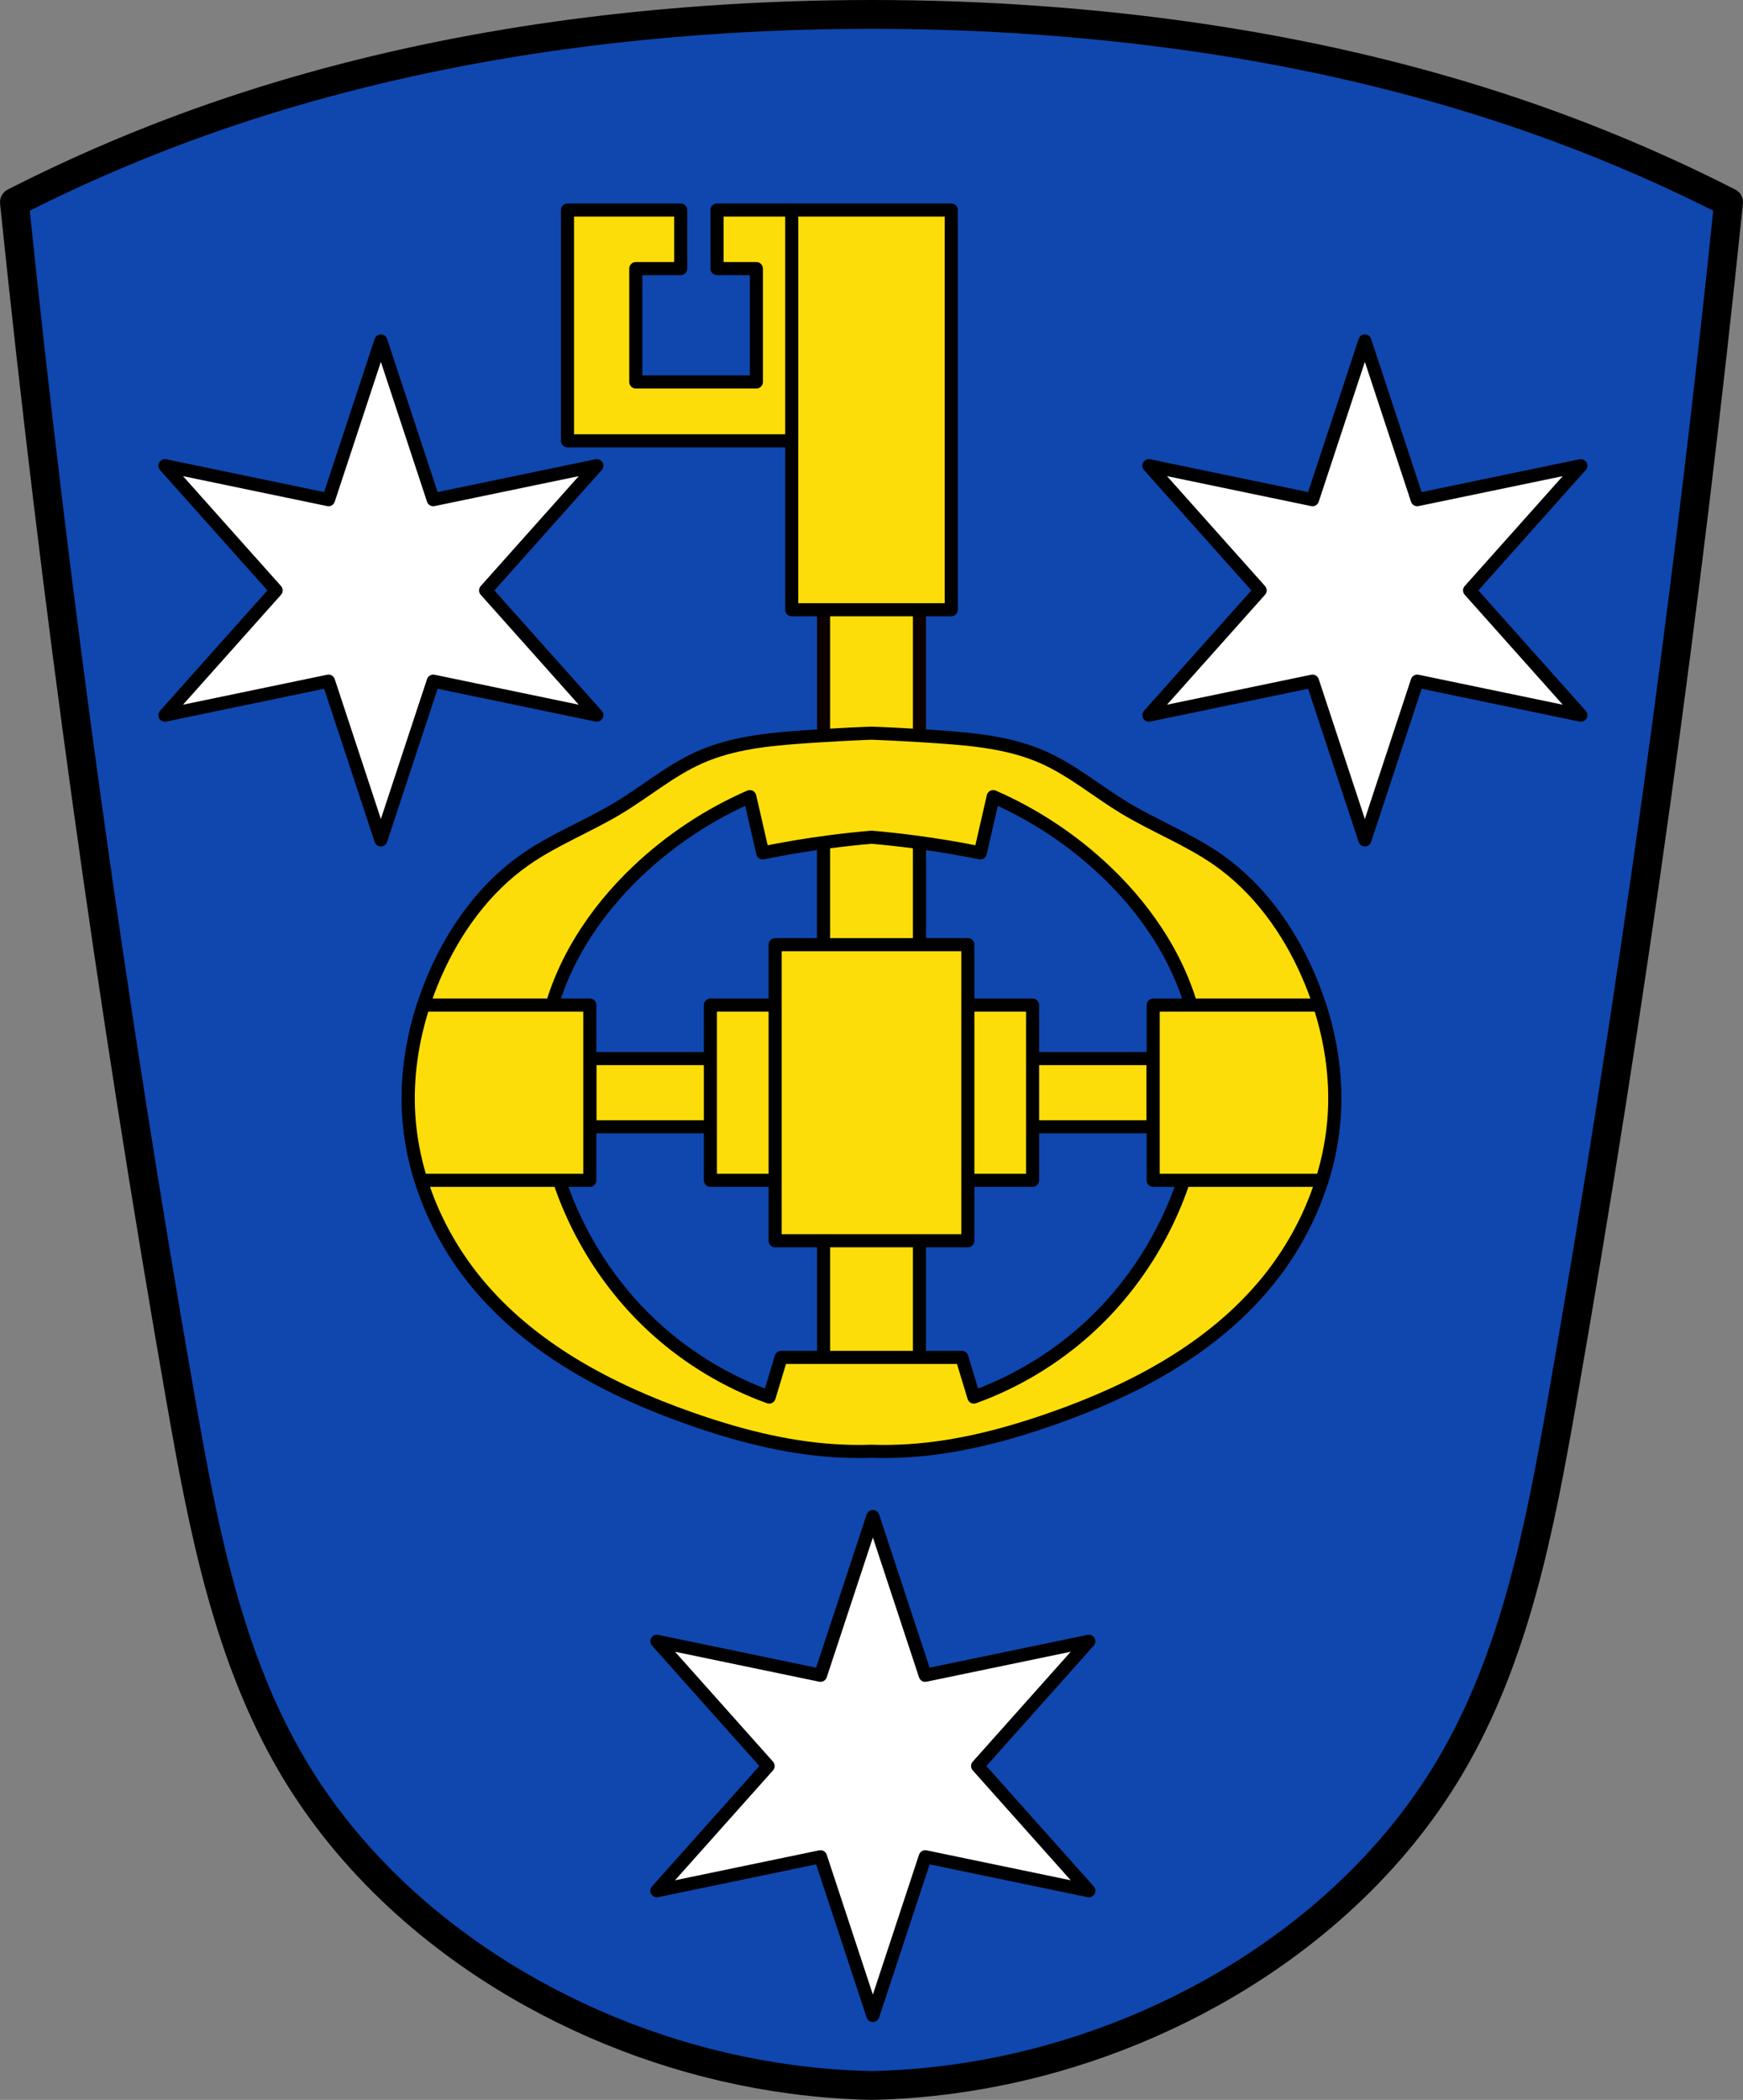 <?xml version="1.0" encoding="UTF-8" standalone="no"?>
<!-- Created with Inkscape (http://www.inkscape.org/) -->

<svg
   xmlns:dc="http://purl.org/dc/elements/1.1/"
   xmlns:cc="http://creativecommons.org/ns#"
   xmlns:rdf="http://www.w3.org/1999/02/22-rdf-syntax-ns#"
   xmlns:svg="http://www.w3.org/2000/svg"
   xmlns="http://www.w3.org/2000/svg"
   xmlns:sodipodi="http://sodipodi.sourceforge.net/DTD/sodipodi-0.dtd"
   xmlns:inkscape="http://www.inkscape.org/namespaces/inkscape"
   width="176.147mm"
   height="212.142mm"
   viewBox="0 0 176.147 212.142"
   version="1.1"
   id="svg8"
   inkscape:version="0.92.5 (2060ec1f9f, 2020-04-08)"
   sodipodi:docname="DEU Wittesheim (Monheim) COA.svg">
  <rect x="0" y="0" width="176.147" height="212.142" fill="#808080" stroke="none"/>
  <defs
     id="defs2">
    <inkscape:path-effect
       effect="spiro"
       id="path-effect1399"
       is_visible="true" />
    <inkscape:path-effect
       effect="spiro"
       id="path-effect1376"
       is_visible="true" />
    <inkscape:path-effect
       effect="spiro"
       id="path-effect1258"
       is_visible="true" />
    <inkscape:path-effect
       effect="spiro"
       id="path-effect1258-7"
       is_visible="true" />
    <inkscape:path-effect
       effect="spiro"
       id="path-effect1376-1"
       is_visible="true" />
    <inkscape:path-effect
       effect="spiro"
       id="path-effect1399-3"
       is_visible="true" />
  </defs>
  <sodipodi:namedview
     id="base"
     pagecolor="#ffffff"
     bordercolor="#666666"
     borderopacity="1.0"
     inkscape:pageopacity="0.0"
     inkscape:pageshadow="2"
     inkscape:zoom="0.98902852"
     inkscape:cx="332.87678"
     inkscape:cy="400.89842"
     inkscape:document-units="mm"
     inkscape:current-layer="layer1"
     showgrid="false"
     inkscape:window-width="1920"
     inkscape:window-height="1046"
     inkscape:window-x="-11"
     inkscape:window-y="-11"
     inkscape:window-maximized="1"
     inkscape:snap-midpoints="true"
     inkscape:snap-smooth-nodes="true"
     fit-margin-top="0"
     fit-margin-left="0"
     fit-margin-right="0"
     fit-margin-bottom="0"
     inkscape:snap-nodes="true" />
  <g
     inkscape:label="Ebene 1"
     inkscape:groupmode="layer"
     id="layer1"
     transform="translate(-4.576,-41.617)">
    <path
       style="fill:#0f47af;stroke:#000000;stroke-width:2.91;stroke-linecap:round;stroke-linejoin:round;stroke-miterlimit:4;stroke-dasharray:none;stroke-opacity:1;fill-opacity:1"
       d="m 92.65,43.072 c -5.623,-0.002 -11.247,0.198 -16.857,0.598 -17.88,1.276 -35.68,4.617 -52.52,10.836 -5.886,2.174 -11.646,4.696 -17.242,7.548 4.184,40.541 9.797,80.93 16.826,121.066 2.244,12.815 4.747,25.915 11.374,37.066 5.723,9.63 14.326,17.338 24.054,22.75 8.13,4.523 17.093,7.513 26.29,8.741 2.677,0.357 5.374,0.567 8.074,0.627 2.7,-0.06 5.396,-0.27 8.074,-0.627 9.197,-1.228 18.159,-4.218 26.29,-8.741 9.728,-5.412 18.331,-13.12 24.054,-22.75 6.628,-11.151 9.13,-24.252 11.374,-37.066 7.029,-40.136 12.643,-80.525 16.827,-121.066 -5.596,-2.852 -11.357,-5.374 -17.243,-7.548 C 145.186,48.286 127.386,44.945 109.506,43.67 103.896,43.269 98.273,43.07 92.65,43.072 Z"
       id="path1256-7"
       inkscape:connector-curvature="0" />
    <rect
       style="fill:#fcdd09;fill-opacity:1;fill-rule:evenodd;stroke:#0d0000;stroke-width:1.323;stroke-linecap:round;stroke-linejoin:round;stroke-miterlimit:4;stroke-dasharray:none;stroke-opacity:1;paint-order:fill markers stroke"
       id="rect1421-4-6-5"
       width="9.691"
       height="57.399"
       x="87.804"
       y="97.962" />
    <path
       style="fill:#ffffff;fill-opacity:1;fill-rule:evenodd;stroke:#000000;stroke-width:5;stroke-linecap:round;stroke-linejoin:round;stroke-miterlimit:4;stroke-dasharray:none;stroke-opacity:1;paint-order:fill markers stroke"
       d="M 145.25 129.977 L 125.279 190.49 L 62.887 177.529 L 105.307 225.082 L 62.887 272.635 L 125.279 259.676 L 145.25 320.188 L 165.223 259.676 L 227.615 272.635 L 185.195 225.082 L 227.615 177.529 L 165.223 190.49 L 145.25 129.977 z M 520.502 129.977 L 500.529 190.49 L 438.139 177.529 L 480.559 225.082 L 438.139 272.635 L 500.529 259.676 L 520.502 320.188 L 540.475 259.676 L 602.865 272.635 L 560.445 225.082 L 602.865 177.529 L 540.475 190.49 L 520.502 129.977 z M 332.877 578.145 L 312.904 638.656 L 250.514 625.697 L 292.932 673.25 L 250.514 720.803 L 312.904 707.842 L 332.877 768.355 L 352.85 707.842 L 415.24 720.803 L 372.82 673.25 L 415.24 625.697 L 352.85 638.656 L 332.877 578.145 z "
       transform="matrix(0.265,0,0,0.265,4.576,41.617)"
       id="path1296" />
    <rect
       style="fill:#fcdd09;fill-opacity:1;fill-rule:evenodd;stroke:#000000;stroke-width:1.323;stroke-linecap:round;stroke-linejoin:round;stroke-miterlimit:4;stroke-dasharray:none;stroke-opacity:1;paint-order:fill markers stroke"
       id="rect1421-4"
       width="9.691"
       height="57.399"
       x="87.804"
       y="123.493" />
    <path
       inkscape:connector-curvature="0"
       style="fill:#fcdd09;stroke:#000000;stroke-width:1.323;stroke-linecap:round;stroke-linejoin:round;stroke-miterlimit:4;stroke-dasharray:none;stroke-opacity:1;fill-opacity:1"
       d="m 92.65,115.684 c -2.257,0.09 -4.514,0.213 -6.768,0.369 -3.621,0.251 -7.311,0.608 -10.634,2.094 -2.904,1.299 -5.383,3.397 -8.108,5.05 -3.112,1.889 -6.553,3.202 -9.536,5.296 -4.04,2.836 -7.067,7.011 -9.063,11.578 -1.938,4.434 -2.956,9.32 -2.659,14.165 0.381,6.223 2.948,12.228 6.888,16.997 5.509,6.67 13.425,10.824 21.51,13.672 4.7,1.655 9.562,2.934 14.524,3.262 1.28,0.085 2.564,0.106 3.845,0.064 1.282,0.042 2.565,0.021 3.844,-0.064 4.962,-0.328 9.824,-1.606 14.524,-3.262 8.085,-2.848 16.001,-7.002 21.51,-13.672 3.94,-4.77 6.507,-10.774 6.888,-16.997 0.297,-4.845 -0.721,-9.73 -2.659,-14.165 -1.996,-4.567 -5.023,-8.742 -9.063,-11.578 -2.983,-2.094 -6.423,-3.407 -9.536,-5.296 -2.724,-1.654 -5.204,-3.752 -8.108,-5.05 -3.323,-1.486 -7.013,-1.843 -10.634,-2.094 -2.254,-0.156 -4.51,-0.28 -6.767,-0.369 z m -12.3,6.412 1.305,5.684 c 2.222,-0.45 4.46,-0.824 6.709,-1.118 1.425,-0.187 2.855,-0.342 4.287,-0.466 1.432,0.124 2.861,0.279 4.286,0.466 2.248,0.295 4.487,0.668 6.709,1.118 l 1.304,-5.684 c 4.189,1.831 8.054,4.398 11.368,7.547 4.427,4.208 7.904,9.578 9.132,15.561 0.824,4.017 0.619,8.206 -0.28,12.206 -1.592,7.093 -5.401,13.684 -10.809,18.543 -3.305,2.969 -7.189,5.293 -11.368,6.802 l -1.212,-4.006 h -9.131 -9.132 l -1.211,4.006 c -4.179,-1.509 -8.062,-3.833 -11.368,-6.802 -5.408,-4.858 -9.217,-11.45 -10.809,-18.543 -0.898,-4.001 -1.104,-8.19 -0.28,-12.206 1.228,-5.984 4.704,-11.353 9.132,-15.561 3.314,-3.149 7.179,-5.716 11.368,-7.547 z"
       id="path1374-4" />
    <rect
       style="fill:#fcdd09;fill-opacity:1;fill-rule:evenodd;stroke:#000000;stroke-width:1.323;stroke-linecap:round;stroke-linejoin:round;stroke-miterlimit:4;stroke-dasharray:none;stroke-opacity:1;paint-order:fill markers stroke"
       id="rect1423-4"
       width="56.933"
       height="6.895"
       x="64.183"
       y="148.559" />
    <path
       inkscape:connector-curvature="0"
       style="fill:#fcdd09;fill-opacity:1;fill-rule:evenodd;stroke:#000000;stroke-width:1.323;stroke-linecap:round;stroke-linejoin:round;stroke-miterlimit:4;stroke-dasharray:none;stroke-opacity:1;paint-order:fill markers stroke"
       d="m 47.373,143.154 c -1.16,3.567 -1.719,7.337 -1.49,11.083 0.138,2.252 0.566,4.475 1.238,6.621 h 17.062 v -17.704 z m 73.743,0 v 17.704 h 17.062 c 0.672,-2.147 1.1,-4.369 1.238,-6.621 0.23,-3.746 -0.33,-7.516 -1.49,-11.083 z"
       id="rect1425-5" />
    <path
       inkscape:connector-curvature="0"
       style="fill:#fcdd09;fill-opacity:1;fill-rule:evenodd;stroke:#000000;stroke-width:1.323;stroke-linecap:round;stroke-linejoin:round;stroke-miterlimit:4;stroke-dasharray:none;stroke-opacity:1;paint-order:fill markers stroke"
       d="m 76.369,143.154 v 17.704 h 32.56 v -17.704 z"
       id="rect1462-6" />
    <rect
       style="fill:#fcdd09;fill-opacity:1;fill-rule:evenodd;stroke:#000000;stroke-width:1.323;stroke-linecap:round;stroke-linejoin:round;stroke-miterlimit:4;stroke-dasharray:none;stroke-opacity:1;paint-order:fill markers stroke"
       id="rect1483-6"
       width="19.475"
       height="29.911"
       x="82.912"
       y="137.051" />
    <rect
       style="fill:#fcdd09;fill-opacity:1;fill-rule:evenodd;stroke:#000000;stroke-width:1.323;stroke-linecap:round;stroke-linejoin:round;stroke-miterlimit:4;stroke-dasharray:none;stroke-opacity:1;paint-order:fill markers stroke"
       id="rect1590-6"
       width="16.121"
       height="40.383"
       x="84.589"
       y="62.834" />
    <path
       inkscape:connector-curvature="0"
       style="fill:#fcdd09;fill-opacity:1;fill-rule:evenodd;stroke:#000000;stroke-width:1.323;stroke-linecap:round;stroke-linejoin:round;stroke-miterlimit:4;stroke-dasharray:none;stroke-opacity:1;paint-order:fill markers stroke"
       d="M 61.928,62.834 V 86.152 H 84.589 V 62.834 h -7.552 v 5.919 h 3.979 V 80.205 H 68.829 V 68.752 h 4.537 V 62.834 Z"
       id="rect1607" />
  </g>
</svg>
